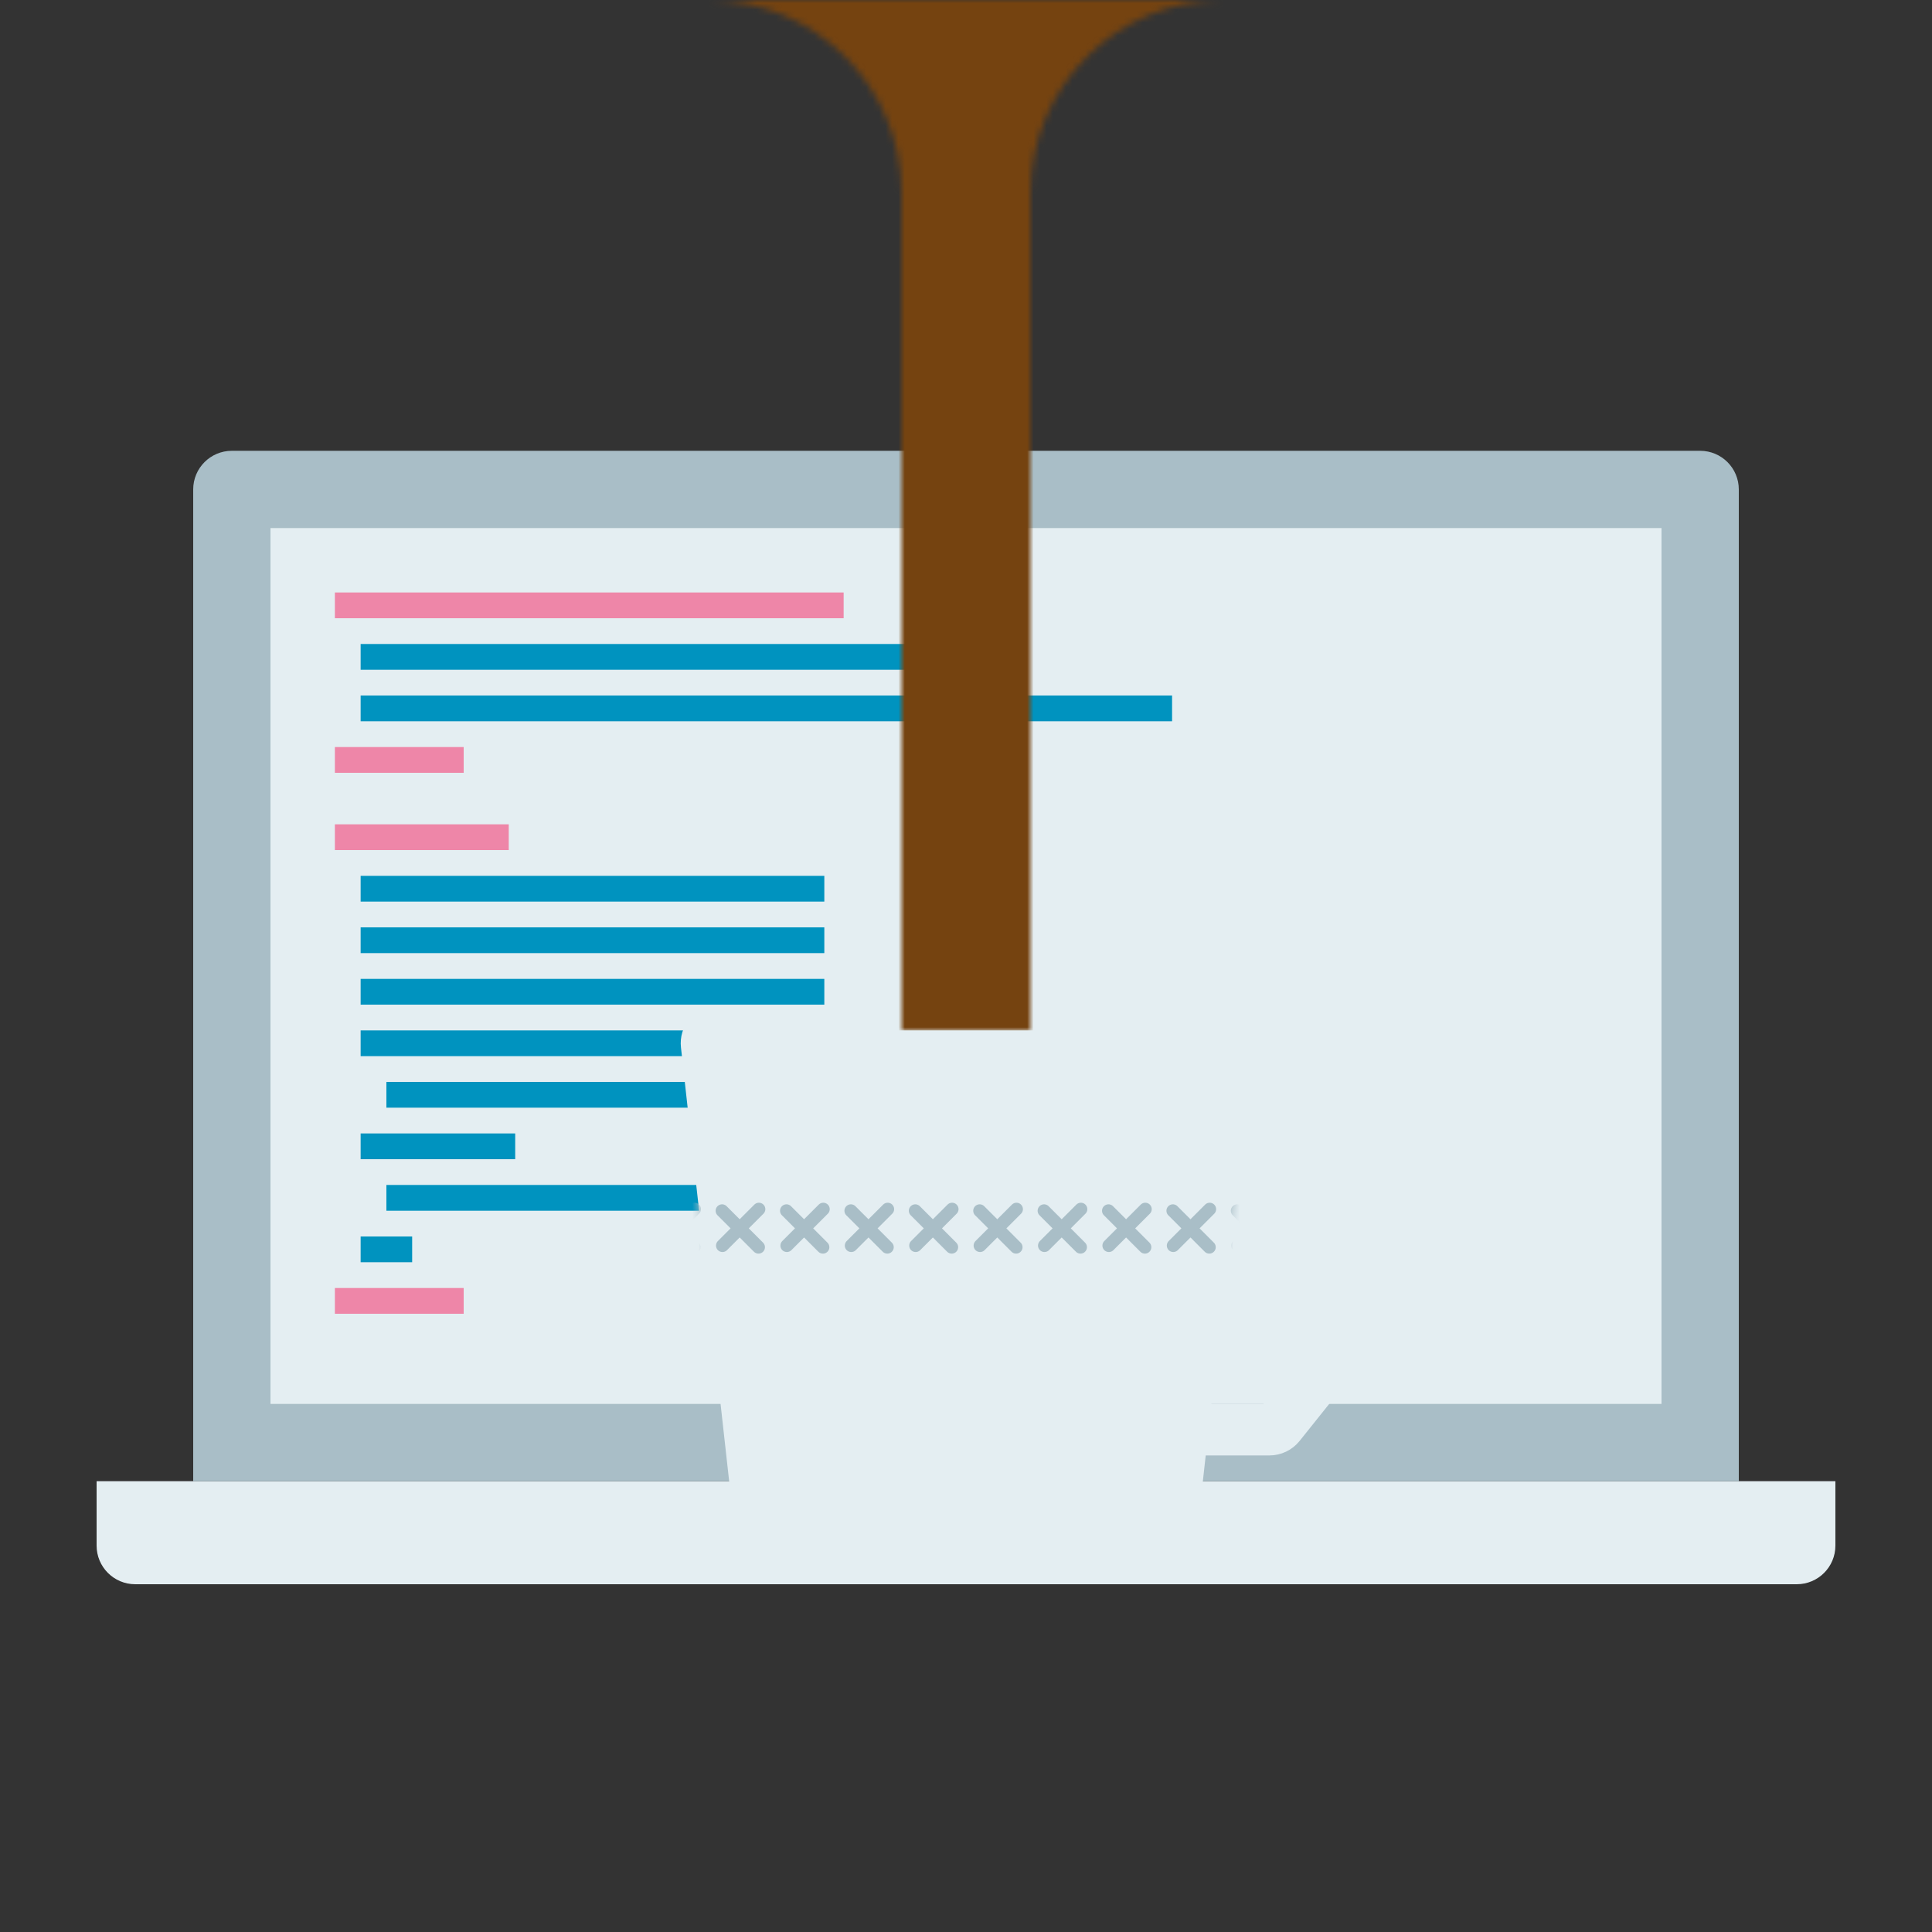<svg xmlns="http://www.w3.org/2000/svg" xmlns:xlink="http://www.w3.org/1999/xlink" width="300" height="300" viewBox="0 0 300 300">
  <rect x="0" y="0" width="300" height="300" fill="#333333" stroke="none"/>
  <defs>
    <path id="journeyimage06-a" d="M6.704,0 L83.296,0 C86.61,-6.08718376e-16 89.296,2.686 89.296,6 C89.296,6.221 89.284,6.443 89.26,6.663 L80.593,84.663 C80.255,87.701 77.687,90 74.63,90 L15.37,90 C12.313,90 9.745,87.701 9.407,84.663 L0.74,6.663 C0.374,3.369 2.748,0.403 6.041,0.037 C6.261,0.012 6.482,4.06651779e-17 6.704,0 Z"/>
    <path id="journeyimage06-c" d="M50,30 L50,160 L30,160 L30,30 C30,13.431 16.569,0 0,0 L80,0 C63.431,0 50,13.431 50,30 Z"/>
  </defs>
  <g fill="none" fill-rule="evenodd">
    <g transform="translate(15 70)">
      <path fill="#E4EEF2" d="M0,160 L270,160 L270,170 C270,173.314 267.314,176 264,176 L6,176 C2.686,176 4.05812251e-16,173.314 0,170 L0,160 Z"/>
      <path fill="#A9BEC7" d="M21,0 L249,0 C252.314,-6.08718376e-16 255,2.686 255,6 L255,160 L15,160 L15,6 C15,2.686 17.686,6.08718376e-16 21,0 Z"/>
      <rect width="216" height="136" x="27" y="12" fill="#E4EEF2"/>
      <circle cx="135" cy="6" r="2" fill="#E4EEF2"/>
      <g transform="translate(37 22)">
        <rect width="20" height="4" y="108" fill="#EE86A8"/>
        <polygon fill="#0093BF" points="4 100 12 100 12 104 4 104"/>
        <polygon fill="#0093BF" points="8 92 125 92 125 96 8 96"/>
        <polygon fill="#0093BF" points="4 84 28 84 28 88 4 88"/>
        <polygon fill="#0093BF" points="8 76 125 76 125 80 8 80"/>
        <polygon fill="#0093BF" points="4 68 61 68 61 72 4 72"/>
        <polygon fill="#0093BF" points="4 60 76 60 76 64 4 64"/>
        <polygon fill="#0093BF" points="4 52 76 52 76 56 4 56"/>
        <polygon fill="#0093BF" points="4 44 76 44 76 48 4 48"/>
        <rect width="27" height="4" y="36" fill="#EE86A8"/>
        <rect width="20" height="4" y="24" fill="#EE86A8"/>
        <polygon fill="#0093BF" points="4 16 130 16 130 20 4 20"/>
        <polygon fill="#0093BF" points="4 8 98 8 98 12 4 12"/>
        <rect width="79" height="4" fill="#EE86A8"/>
      </g>
    </g>
    <g transform="translate(105 -4)">
      <g transform="translate(0 160)">
        <path stroke="#E4EEF2" stroke-width="8" d="M57,24 C55.895,24 55,24.895 55,26 L55,64 C55,65.105 55.895,66 57,66 L92.116,66 C92.724,66 93.298,65.724 93.678,65.249 L106.562,49.145 C106.845,48.79 107,48.349 107,47.895 L107,26 C107,24.895 106.105,24 105,24 L57,24 Z"/>
        <mask id="journeyimage06-b" fill="#fff">
          <use xlink:href="#journeyimage06-a"/>
        </mask>
        <use fill="#E4EEF2" xlink:href="#journeyimage06-a"/>
        <g stroke-linecap="round" mask="url(#journeyimage06-b)">
          <g transform="translate(-7 29)">
            <path stroke="#A9BEC7" stroke-width="2" d="M0 4.25L8 4.25M3.867.033L3.867 8.033" transform="rotate(45 3.564 8.605)"/>
            <path stroke="#A9BEC7" stroke-width="2" d="M0 4.25L8 4.25M3.867.033L3.867 8.033" transform="rotate(45 8.564 20.676)"/>
            <path stroke="#A9BEC7" stroke-width="2" d="M0 4.25L8 4.25M3.867.033L3.867 8.033" transform="rotate(45 13.564 32.747)"/>
            <path stroke="#A9BEC7" stroke-width="2" d="M0 4.25L8 4.25M3.867.033L3.867 8.033" transform="rotate(45 18.564 44.818)"/>
            <path stroke="#A9BEC7" stroke-width="2" d="M0 4.25L8 4.25M3.867.033L3.867 8.033" transform="rotate(45 23.564 56.889)"/>
            <path stroke="#A9BEC7" stroke-width="2" d="M0 4.25L8 4.25M3.867.033L3.867 8.033" transform="rotate(45 28.564 68.96)"/>
            <path stroke="#A9BEC7" stroke-width="2" d="M0 4.25L8 4.25M3.867.033L3.867 8.033" transform="rotate(45 33.564 81.031)"/>
            <path stroke="#A9BEC7" stroke-width="2" d="M0 4.25L8 4.25M3.867.033L3.867 8.033" transform="rotate(45 38.564 93.102)"/>
            <path stroke="#A9BEC7" stroke-width="2" d="M0 4.25L8 4.25M3.867.033L3.867 8.033" transform="rotate(45 43.564 105.173)"/>
            <path stroke="#A9BEC7" stroke-width="2" d="M0 4.25L8 4.25M3.867.033L3.867 8.033" transform="rotate(45 48.564 117.244)"/>
          </g>
        </g>
      </g>
      <g transform="translate(5)">
        <mask id="journeyimage06-d" fill="#fff">
          <use xlink:href="#journeyimage06-c"/>
        </mask>
        <rect width="80" height="160" y="4" fill="#754310" mask="url(#journeyimage06-d)"/>
      </g>
    </g>
  </g>
</svg>

